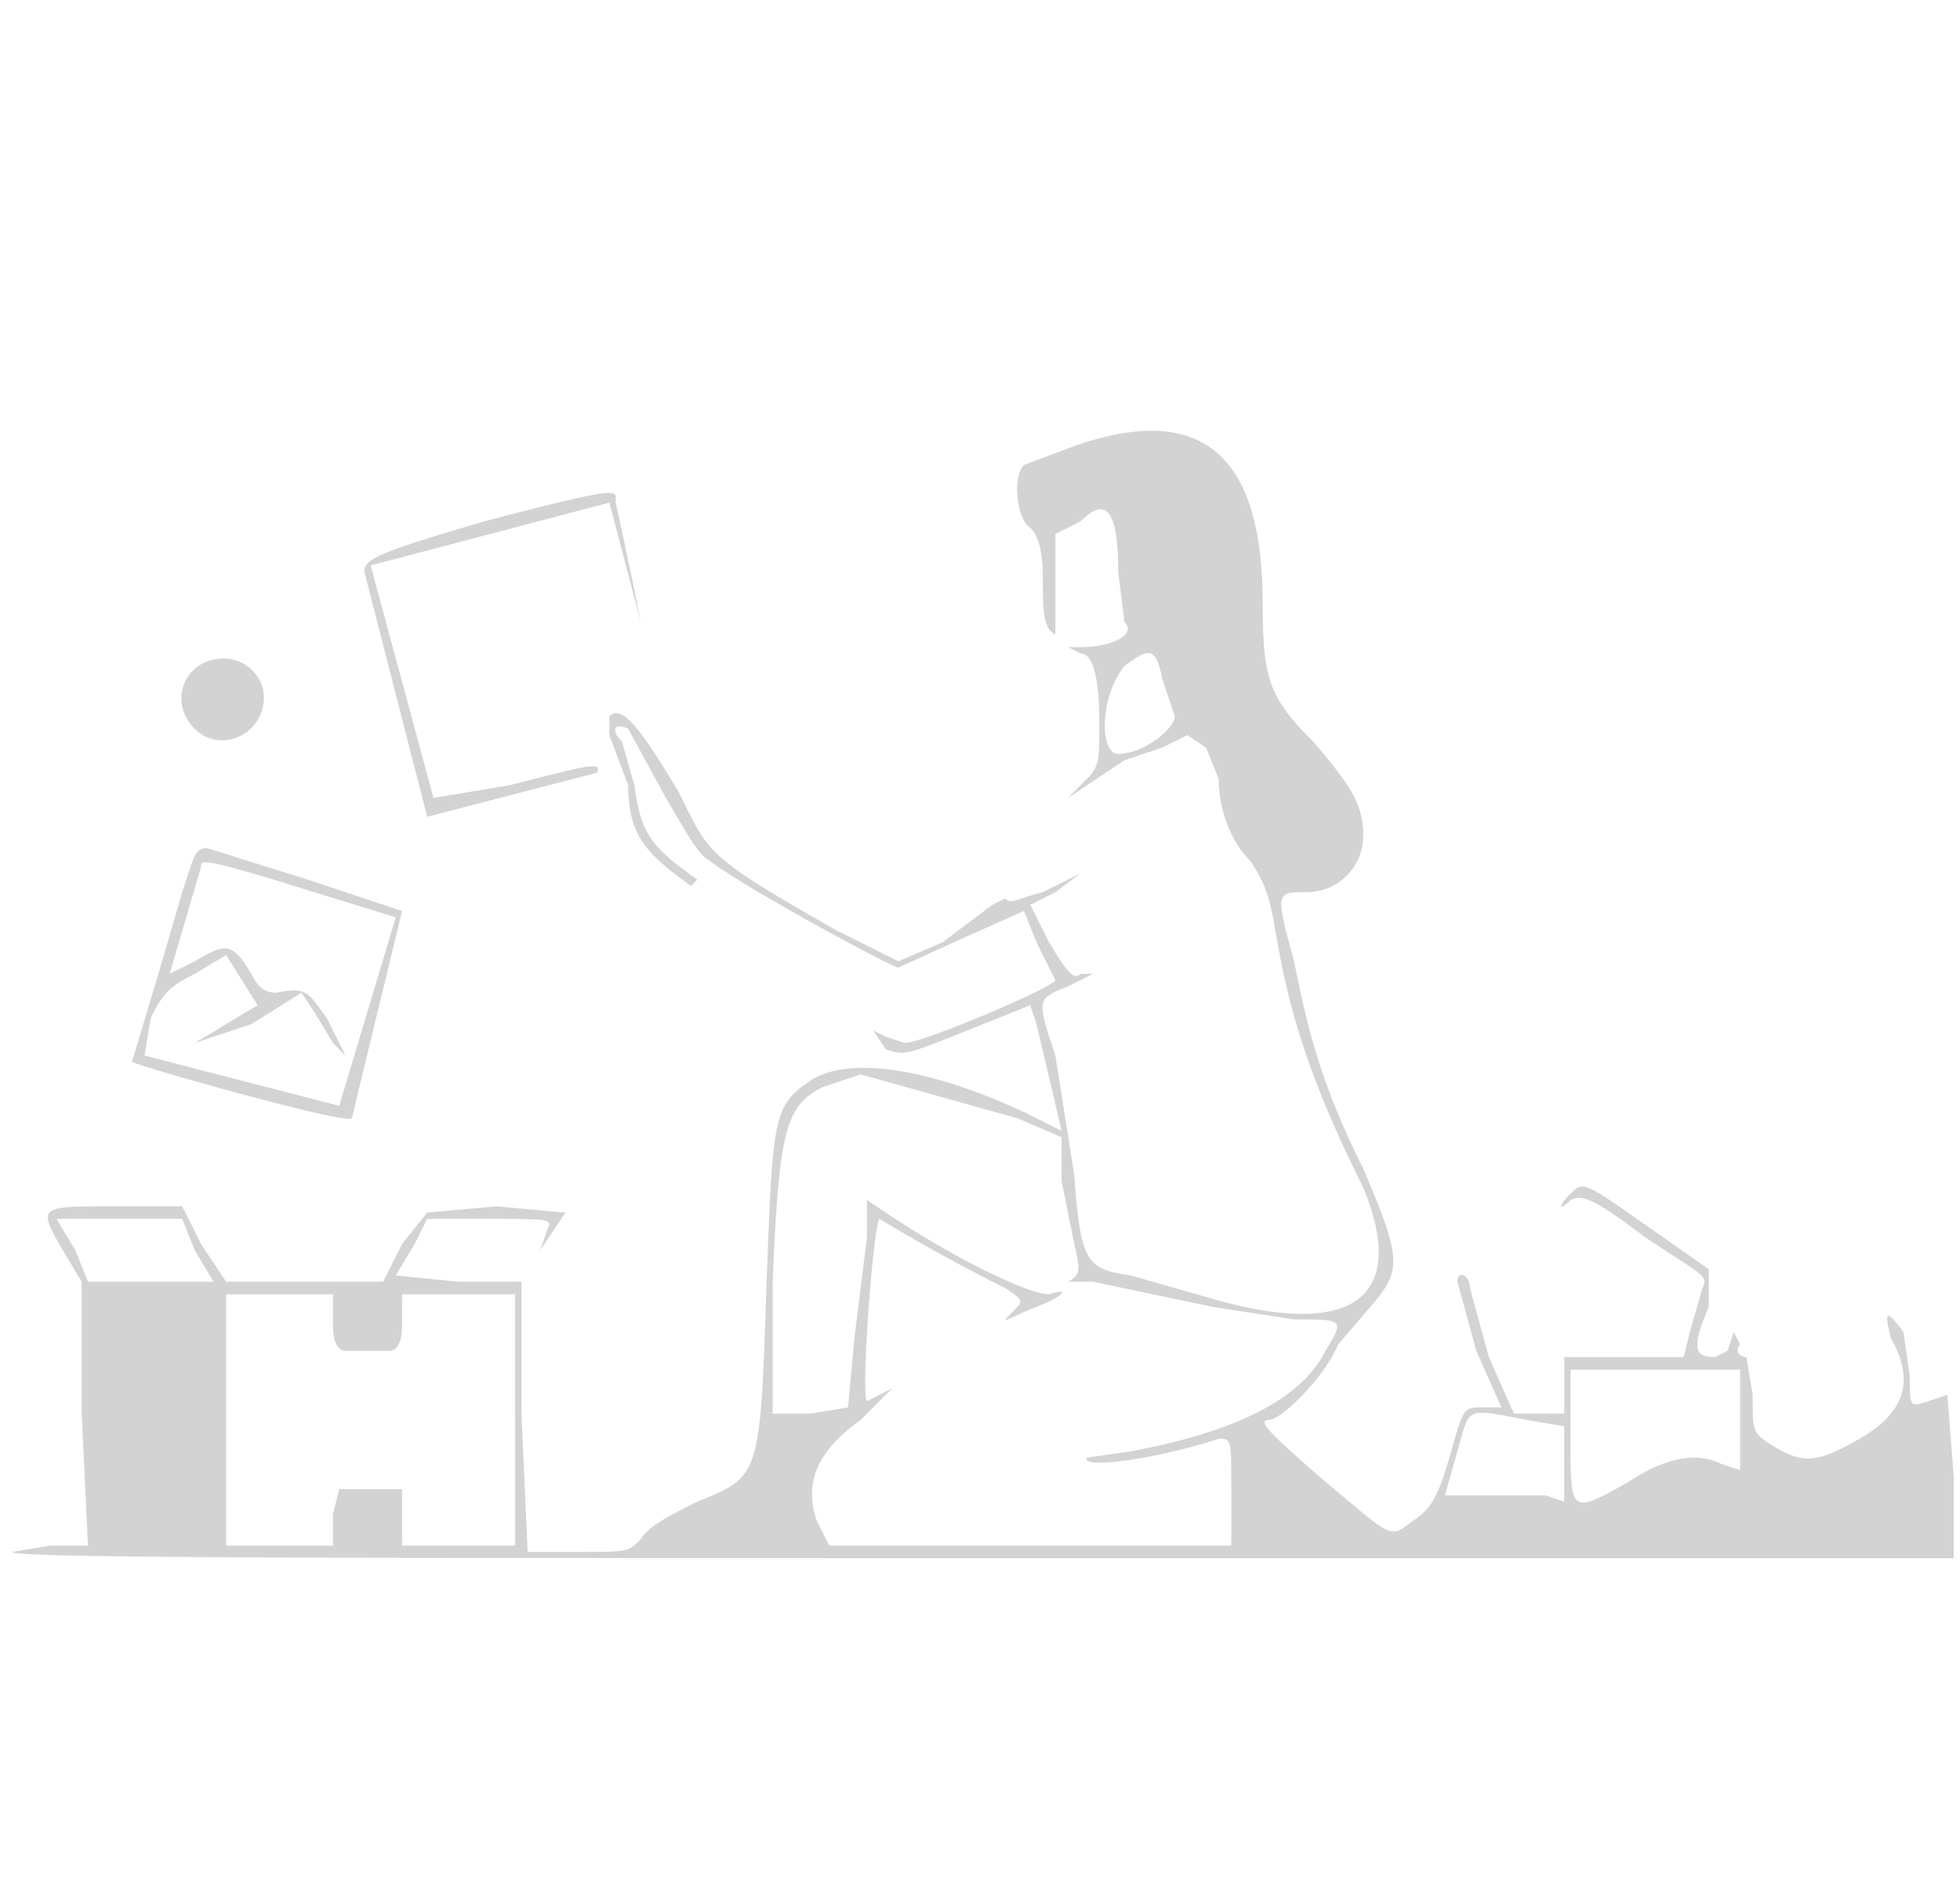 <svg xmlns="http://www.w3.org/2000/svg" width="312" height="300"><path d="M171 71l-8 3c-2 2-1 9 1 10 1 1 2 3 2 8s0 8 2 9c1 1 1 1 0 0V85l4-2c4-4 6-2 6 8l1 8c2 2-2 4-7 4h-2l2 1c2 0 3 4 3 11 0 6 0 7-2 9l-3 3 3-2 6-4 6-2 4-2 3 2 2 5c0 5 2 10 5 13 2 3 3 5 4 11 2 12 5 23 14 41 7 17-1 24-23 18l-14-4c-7-1-8-2-9-16l-3-19c-3-9-3-9 2-11l4-2h-2c-1 1-2 0-5-5l-3-6 4-2 4-3-6 3c-4 1-5 2-6 1l-2 1-8 6-7 3-10-5c-21-12-20-12-25-22-6-10-9-14-11-12v3l3 8c0 8 3 11 10 16a349 349 0 011-1c-7-5-9-7-10-15l-2-7c-2-2-1-3 1-2l6 11c3 5 5 9 7 10 5 4 29 17 30 17l11-5 9-4 2 5 3 6c0 1-21 10-24 10l-3-1-2-1 2 3c3 1 3 1 13-3l10-4 1 3 4 17-6-3c-15-7-28-9-34-5s-6 6-7 33c-1 30-1 30-11 34-4 2-8 4-9 6-2 2-2 2-10 2h-8l-1-22v-21H73l-10-1 3-5 2-4h10c10 0 10 0 9 2l-1 3 4-6-11-1-11 1-4 5-3 6H36l-4-6-3-6H18c-12 0-12 0-8 7l3 5v21l1 21H8l-6 1c-1 1 51 1 154 1h155v-13l-1-13-3 1c-3 1-3 1-3-4l-1-7c-3-4-3-3-2 1 4 7 2 12-5 16s-9 4-14 1c-3-2-3-2-3-8l-1-6c-1 0-2-1-1-2l-1-2-1 3-2 1c-3 0-4-1-1-8v-6l-10-7c-10-7-10-7-12-5s-2 3 0 1c2-1 4 0 12 6 9 6 10 6 9 8l-2 7-1 4h-19v9h-8l-4-9-3-11c0-2-2-3-2-1l3 11 4 9h-3c-3 0-3 0-5 7s-3 9-6 11c-4 3-3 3-15-7-8-7-10-9-8-9s9-7 11-12l6-7c4-5 4-7-2-21-7-14-9-23-11-33-3-11-3-11 2-11s9-4 9-9-2-8-8-15c-7-7-8-10-8-22 0-24-10-32-30-25M77 83c-17 5-19 6-19 8l10 39 27-7c1-2-2-1-14 2l-12 2-10-37 38-10 5 19a764 764 0 00-4-19c0-2 2-3-21 3m102 23c-4 5-4 14-1 14 4 0 9-4 9-6l-2-6c-1-5-2-5-6-2m-145-1c-5 1-7 7-3 11s11 1 11-5c0-4-4-7-8-6m-5 37a1809 1809 0 01-8 27c2 1 34 10 35 9l8-33-15-5-16-5c-2 0-2 1-4 7m3-4l-5 17 4-2c5-3 6-3 9 2 1 2 2 3 4 3 5-1 5 0 8 4l3 6-2-2-3-5-2-3-8 5-9 3 5-3 5-3-5-8-5 3c-4 2-5 3-7 7l-1 6 31 8 9-30-13-4c-19-6-18-5-18-4m99 35c-6 3-7 7-8 31v21h6l6-1 1-11 2-16v-6l3 2c12 8 23 13 26 13 3-1 3 0-2 2s-6 3-4 1 2-2-1-4a276 276 0 01-20-11c-1 1-3 28-2 29l2-1 2-1-5 5c-7 5-9 10-7 16l2 4h64v-9c0-8 0-8-2-8-9 3-22 5-21 3l7-1c16-3 27-8 31-16 3-5 3-5-5-5l-13-2-19-4h-4c2-1 2-2 1-6l-2-10v-7l-7-3-25-7-6 2M12 199l2 5h20l-3-5-2-5H9l3 5m24 27v20h17v-5l1-4h10v9h18v-40H64v5c0 3-1 4-2 4h-7c-1 0-2-1-2-4v-5H36v20m214 3c0 12 0 12 9 7 6-4 11-5 15-3l3 1v-16h-27v11m-18 2l-2 7h16l3 1v-12l-6-1c-10-2-9-2-11 5" fill="#d3d3d3" fill-rule="evenodd"/></svg>